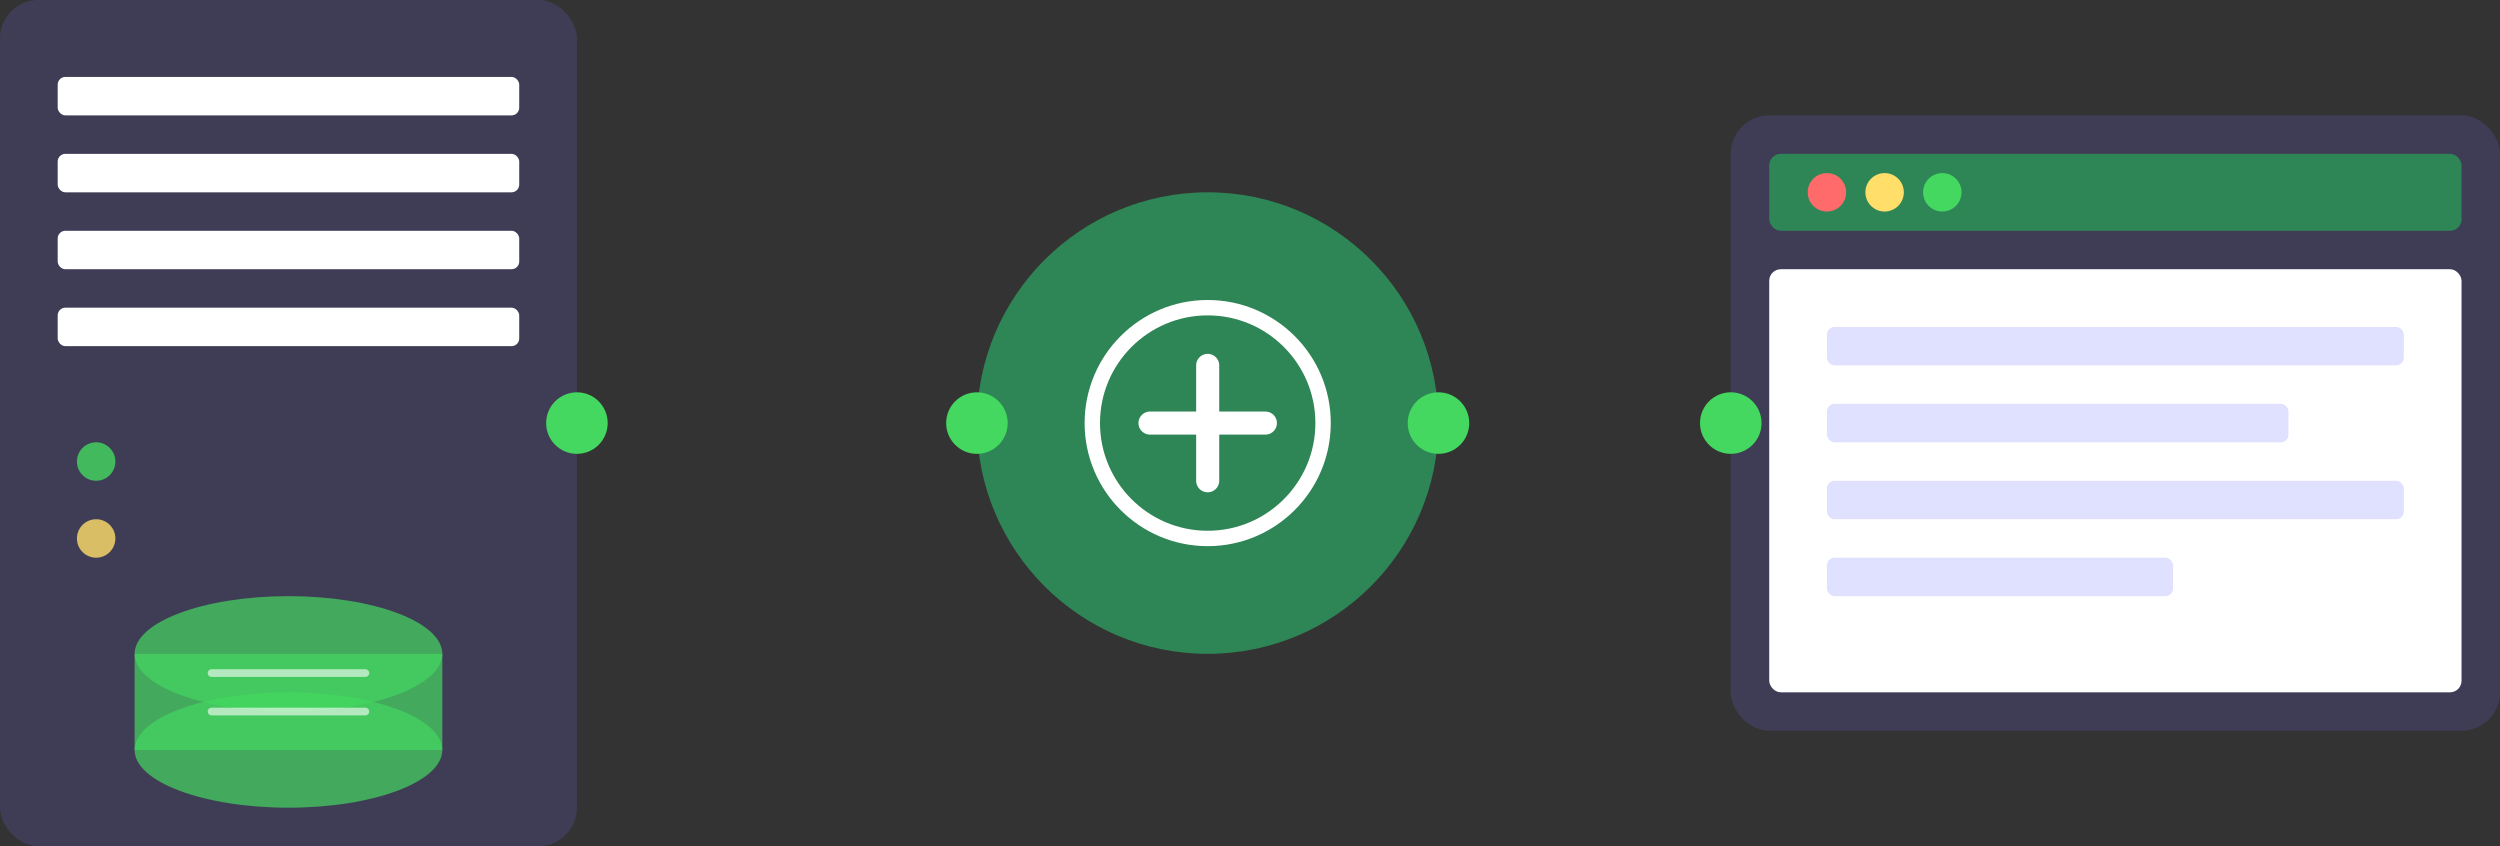 <svg xmlns="http://www.w3.org/2000/svg" viewBox="250 280 650 220" preserveAspectRatio="xMidYMid meet">
    <rect x="250" y="280" width="650" height="220" fill="#333333" stroke="none"/>
    <title>Cross-Environment Compatible</title>
    <defs>
        <!-- Color Palette -->
        <style>
            :root {
            --gray: #888;
            --dark-blue: #3f3d56;
            --dark-green: #2e8555;
            --medium-green: #3ecc5f;
            --bright-green: #44d860;
            --white: #fff;
            --light-gray: #f2f2f2;
            --yellow: #ffde69;
            --red: #ff6b6b;
            --light-blue: #e0e0ff;
            }
        </style>

        <!-- Gradients -->
        <linearGradient id="serverGradient" x1="0%" y1="0%" x2="100%" y2="100%">
            <stop offset="0%" stop-color="#3f3d56"/>
            <stop offset="100%" stop-color="#3f3d56"/>
        </linearGradient>
        <linearGradient id="browserGradient" x1="0%" y1="0%" x2="100%" y2="100%">
            <stop offset="0%" stop-color="#3f3d56"/>
            <stop offset="100%" stop-color="#3f3d56"/>
        </linearGradient>
        <radialGradient id="hubGradient" cx="50%" cy="50%" r="50%" gradientUnits="userSpaceOnUse">
            <stop offset="0%" stop-color="#44d860"/>
            <stop offset="70%" stop-color="#3ecc5f"/>
            <stop offset="100%" stop-color="#2e8555"/>
        </radialGradient>
        <linearGradient id="connectionGradient" x1="0%" y1="0%" x2="100%" y2="0%">
            <stop offset="0%" stop-color="#3ecc5f"/>
            <stop offset="50%" stop-color="#44d860"/>
            <stop offset="100%" stop-color="#3ecc5f"/>
        </linearGradient>

        <!-- Data flow animation -->
        <marker id="dataPacket" viewBox="0 0 10 10" refX="5" refY="5" markerWidth="5" markerHeight="5">
            <circle cx="5" cy="5" r="4" fill="#44d860"/>
        </marker>

        <!-- Animation definitions -->
        <animate id="flowAnimation" begin="0s" dur="3s" repeatCount="indefinite"/>
    </defs>

    <!-- Server side -->
    <g id="server" transform="translate(250, 280)">
        <!-- Server tower -->
        <rect x="0" y="0" width="150" height="220" rx="10" fill="url(#serverGradient)"/>
        <!-- Server details - vent lines -->
        <rect x="15" y="20" width="120" height="10" rx="2" fill="#fff"/>
        <rect x="15" y="40" width="120" height="10" rx="2" fill="#fff"/>
        <rect x="15" y="60" width="120" height="10" rx="2" fill="#fff"/>
        <rect x="15" y="80" width="120" height="10" rx="2" fill="#fff"/>

        <!-- Server lights -->
        <circle cx="25" cy="120" r="5" fill="#44d860" opacity="0.8">
            <animate attributeName="opacity" values="0.8;0.3;0.8" dur="2s" repeatCount="indefinite"/>
        </circle>
        <circle cx="25" cy="140" r="5" fill="#ffde69" opacity="0.8">
            <animate attributeName="opacity" values="0.8;0.3;0.8" dur="3s" repeatCount="indefinite"/>
        </circle>

        <!-- Database cylinders -->
        <g id="database">
            <ellipse cx="75" cy="170" rx="40" ry="15" fill="#44d860" opacity="0.7"/>
            <rect x="35" y="170" width="80" height="25" fill="#44d860" opacity="0.7"/>
            <ellipse cx="75" cy="195" rx="40" ry="15" fill="#44d860" opacity="0.7"/>

            <!-- Database details -->
            <path d="M55,175 h40 M55,185 h40" stroke="#fff" stroke-width="2" opacity="0.6" stroke-linecap="round"/>
        </g>
    </g>

    <!-- Browser side -->
    <g id="browser" transform="translate(700, 310)">
        <!-- Browser window -->
        <rect x="0" y="0" width="200" height="160" rx="10" fill="url(#browserGradient)"/>
        <!-- Browser header -->
        <rect x="10" y="10" width="180" height="20" rx="3" fill="#2e8555"/>
        <!-- Browser content area -->
        <rect x="10" y="40" width="180" height="110" rx="3" fill="#fff"/>

        <!-- Browser controls -->
        <circle cx="25" cy="20" r="5" fill="#ff6b6b"/>
        <circle cx="40" cy="20" r="5" fill="#ffde69"/>
        <circle cx="55" cy="20" r="5" fill="#44d860"/>

        <!-- Browser content mock -->
        <rect x="25" y="55" width="150" height="10" rx="2" fill="#e0e0ff"/>
        <rect x="25" y="75" width="120" height="10" rx="2" fill="#e0e0ff"/>
        <rect x="25" y="95" width="150" height="10" rx="2" fill="#e0e0ff"/>
        <rect x="25" y="115" width="90" height="10" rx="2" fill="#e0e0ff"/>
    </g>

    <g id="hub-group" transform="translate(0, 50)">
        <!-- Central connecting hub -->
        <g id="hub" transform="translate(564, 340)">
            <circle cx="0" cy="0" r="60" fill="url(#hubGradient)"/>

            <!-- Sync symbol in hub -->
            <path d="M0,-30 C16.56,-30 30,-16.56 30,0 C30,16.56 16.56,30 0,30 C-16.56,30 -30,16.56 -30,0 C-30,-16.56 -16.56,-30 0,-30 Z" fill="none" stroke="#fff" stroke-width="4"/>
            <path d="M0,-15 L0,15 M-15,0 L15,0" stroke="#fff" stroke-width="6" stroke-linecap="round"/>
        </g>

        <!-- Data flow connections -->
        <g id="connections" transform="translate(0, 10)">
            <!-- Server to Hub connection -->
            <path id="server-to-hub" d="M400,330 C450,330 500,330 504,330" stroke="url(#connectionGradient)" stroke-width="4" stroke-linecap="round" stroke-dasharray="1,5">
                <animate attributeName="stroke-dashoffset" from="0" to="30" dur="2s" repeatCount="indefinite"/>
            </path>

            <!-- Hub to Server connection -->
            <path id="hub-to-server" d="M504,330 C450,330 500,330 400,330" stroke="url(#connectionGradient)" stroke-width="4" stroke-linecap="round" stroke-dasharray="1,5">
                <animate attributeName="stroke-dashoffset" from="30" to="0" dur="2s" repeatCount="indefinite"/>
            </path>

            <!-- Hub to Browser connection -->
            <path id="hub-to-browser" d="M624,330 C650,330 675,330 700,330" stroke="url(#connectionGradient)" stroke-width="4" stroke-linecap="round" stroke-dasharray="1,5">
                <animate attributeName="stroke-dashoffset" from="0" to="30" dur="2s" repeatCount="indefinite"/>
            </path>

            <!-- Browser to Hub connection -->
            <path id="browser-to-hub" d="M700,330 C675,330 650,330 624,330" stroke="url(#connectionGradient)" stroke-width="4" stroke-linecap="round" stroke-dasharray="1,5">
                <animate attributeName="stroke-dashoffset" from="30" to="0" dur="2s" repeatCount="indefinite"/>
            </path>

            <!-- Connection points with glowing effect -->
            <circle cx="400" cy="330" r="8" fill="#44d860">
                <animate attributeName="r" values="8;10;8" dur="2s" repeatCount="indefinite"/>
            </circle>
            <circle cx="504" cy="330" r="8" fill="#44d860">
                <animate attributeName="r" values="8;10;8" dur="2s" repeatCount="indefinite"/>
            </circle>
            <circle cx="624" cy="330" r="8" fill="#44d860">
                <animate attributeName="r" values="8;10;8" dur="2s" repeatCount="indefinite"/>
            </circle>
            <circle cx="700" cy="330" r="8" fill="#44d860">
                <animate attributeName="r" values="8;10;8" dur="2.5s" repeatCount="indefinite"/>
            </circle>
        </g>

        <!-- Data packets animated along the connections -->
        <g id="data-packets" transform="translate(0, 10)">
            <!-- Server to Hub connection -->
            <circle cx="0" cy="0" r="6" fill="#888" opacity="0.85">
                <animateMotion path="M400,330 C450,330 500,330 504,330" dur="3s" repeatCount="indefinite"/>
            </circle>
            <!-- Hub to Server connection -->
            <circle cx="0" cy="0" r="6" fill="#888" opacity="0.85">
                <animateMotion path="M504,330 C450,330 500,330 400,330" dur="3s" repeatCount="indefinite"/>
            </circle>
            <!-- Hub to Browser connection -->
            <circle cx="0" cy="0" r="6" fill="#888" opacity="0.85">
                <animateMotion path="M624,330 C650,330 675,330 700,330" dur="3s" repeatCount="indefinite"/>
            </circle>
            <!-- Browser to Hub connection -->
            <circle cx="0" cy="0" r="6" fill="#888" opacity="0.85">
                <animateMotion path="M700,330 C675,330 650,330 624,330" dur="3s" repeatCount="indefinite"/>
            </circle>
        </g>
    </g>
</svg>
